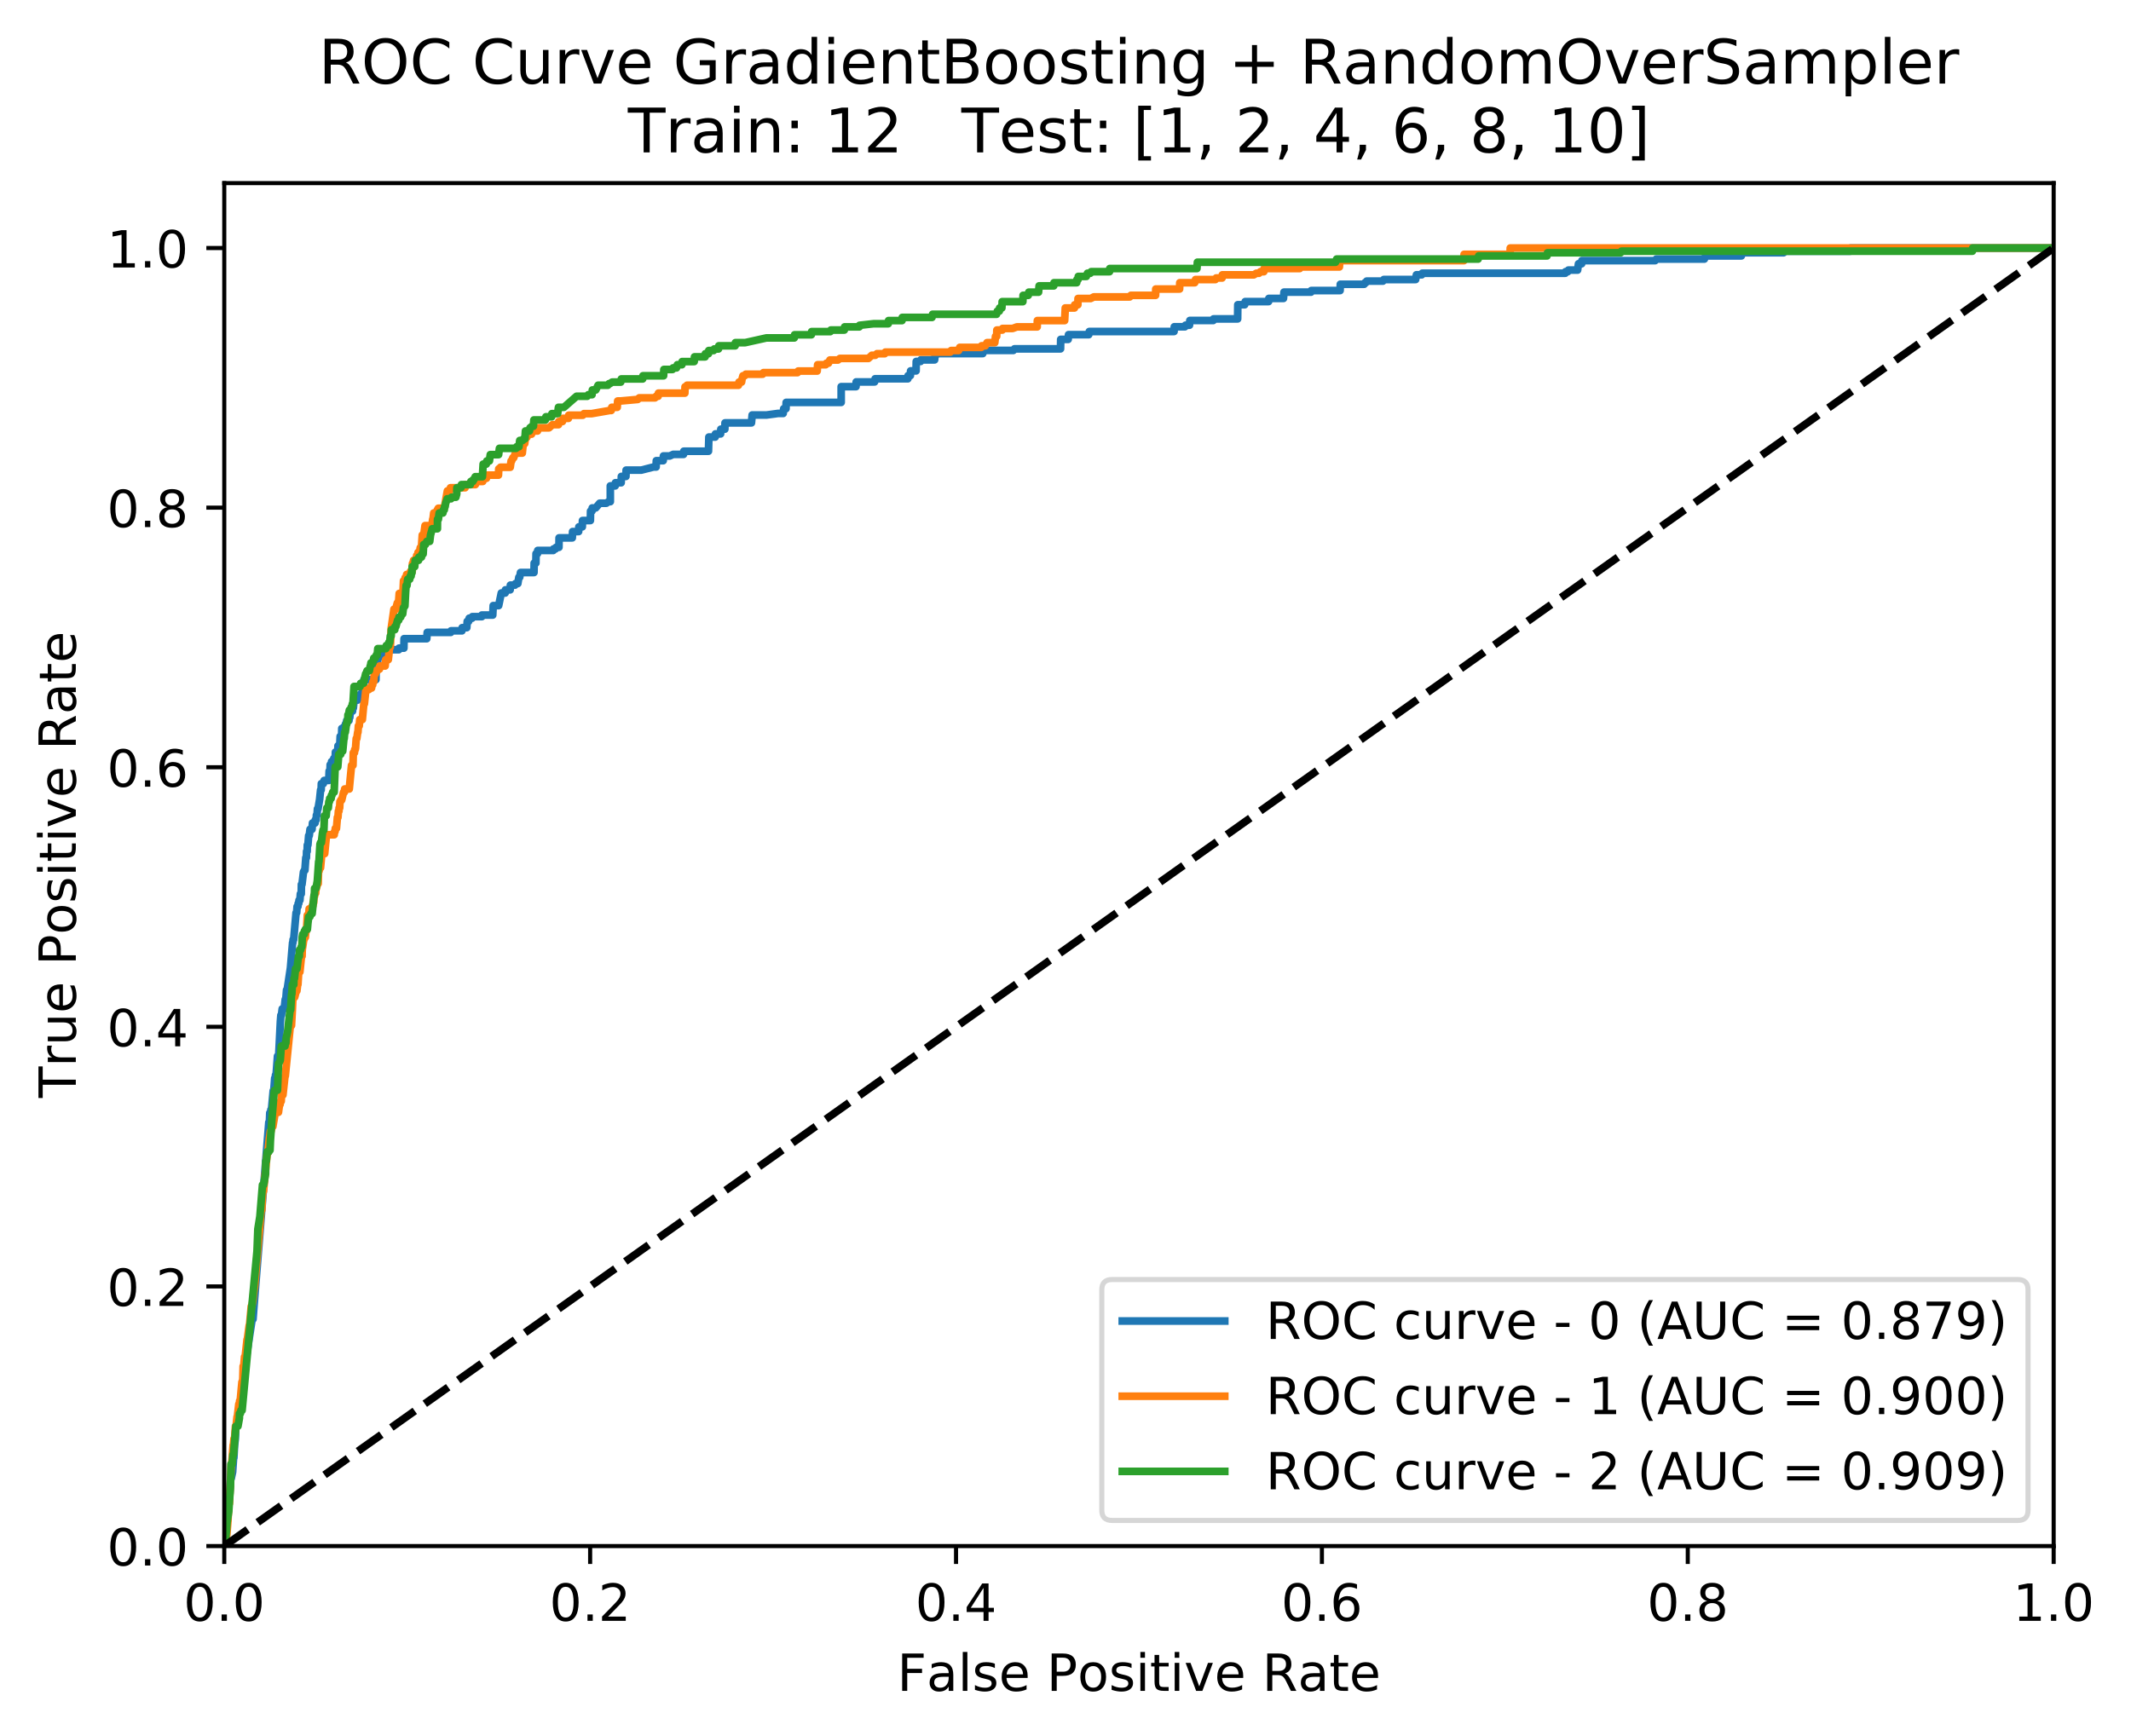 <?xml version="1.0" encoding="utf-8" standalone="no"?>
<!DOCTYPE svg PUBLIC "-//W3C//DTD SVG 1.1//EN"
  "http://www.w3.org/Graphics/SVG/1.1/DTD/svg11.dtd">
<!-- Created with matplotlib (http://matplotlib.org/) -->
<svg height="339pt" version="1.1" viewBox="0 0 416 339" width="416pt" xmlns="http://www.w3.org/2000/svg" xmlns:xlink="http://www.w3.org/1999/xlink">
 <defs>
  <style type="text/css">
*{stroke-linecap:butt;stroke-linejoin:round;}
  </style>
 </defs>
 <g id="figure_1">
  <g id="patch_1">
   <path d="M 0 339.424 
L 416.053 339.424 
L 416.053 0 
L 0 0 
z
" style="fill:#ffffff;"/>
  </g>
  <g id="axes_1">
   <g id="patch_2">
    <path d="M 43.781 301.868 
L 400.901 301.868 
L 400.901 35.755 
L 43.781 35.755 
z
" style="fill:#ffffff;"/>
   </g>
   <g id="matplotlib.axis_1">
    <g id="xtick_1">
     <g id="line2d_1">
      <defs>
       <path d="M 0 0 
L 0 3.5 
" id="mf0335021b5" style="stroke:#000000;stroke-width:0.8;"/>
      </defs>
      <g>
       <use style="stroke:#000000;stroke-width:0.8;" x="43.781" xlink:href="#mf0335021b5" y="301.868"/>
      </g>
     </g>
     <g id="text_1">
      <!-- 0.0 -->
      <defs>
       <path d="M 31.781 66.406 
Q 24.172 66.406 20.328 58.906 
Q 16.5 51.422 16.5 36.375 
Q 16.5 21.391 20.328 13.891 
Q 24.172 6.391 31.781 6.391 
Q 39.453 6.391 43.281 13.891 
Q 47.125 21.391 47.125 36.375 
Q 47.125 51.422 43.281 58.906 
Q 39.453 66.406 31.781 66.406 
M 31.781 74.219 
Q 44.047 74.219 50.516 64.516 
Q 56.984 54.828 56.984 36.375 
Q 56.984 17.969 50.516 8.266 
Q 44.047 -1.422 31.781 -1.422 
Q 19.531 -1.422 13.062 8.266 
Q 6.594 17.969 6.594 36.375 
Q 6.594 54.828 13.062 64.516 
Q 19.531 74.219 31.781 74.219 
" id="DejaVuSans-30"/>
       <path d="M 10.688 12.406 
L 21 12.406 
L 21 0 
L 10.688 0 
z
" id="DejaVuSans-2e"/>
      </defs>
      <g transform="translate(35.83 316.466)scale(0.1 -0.1)">
       <use xlink:href="#DejaVuSans-30"/>
       <use x="63.623" xlink:href="#DejaVuSans-2e"/>
       <use x="95.41" xlink:href="#DejaVuSans-30"/>
      </g>
     </g>
    </g>
    <g id="xtick_2">
     <g id="line2d_2">
      <g>
       <use style="stroke:#000000;stroke-width:0.8;" x="115.205" xlink:href="#mf0335021b5" y="301.868"/>
      </g>
     </g>
     <g id="text_2">
      <!-- 0.2 -->
      <defs>
       <path d="M 19.188 8.297 
L 53.609 8.297 
L 53.609 0 
L 7.328 0 
L 7.328 8.297 
Q 12.938 14.109 22.625 23.891 
Q 32.328 33.688 34.812 36.531 
Q 39.547 41.844 41.422 45.531 
Q 43.312 49.219 43.312 52.781 
Q 43.312 58.594 39.234 62.25 
Q 35.156 65.922 28.609 65.922 
Q 23.969 65.922 18.812 64.312 
Q 13.672 62.703 7.812 59.422 
L 7.812 69.391 
Q 13.766 71.781 18.938 73 
Q 24.125 74.219 28.422 74.219 
Q 39.75 74.219 46.484 68.547 
Q 53.219 62.891 53.219 53.422 
Q 53.219 48.922 51.531 44.891 
Q 49.859 40.875 45.406 35.406 
Q 44.188 33.984 37.641 27.219 
Q 31.109 20.453 19.188 8.297 
" id="DejaVuSans-32"/>
      </defs>
      <g transform="translate(107.254 316.466)scale(0.1 -0.1)">
       <use xlink:href="#DejaVuSans-30"/>
       <use x="63.623" xlink:href="#DejaVuSans-2e"/>
       <use x="95.41" xlink:href="#DejaVuSans-32"/>
      </g>
     </g>
    </g>
    <g id="xtick_3">
     <g id="line2d_3">
      <g>
       <use style="stroke:#000000;stroke-width:0.8;" x="186.629" xlink:href="#mf0335021b5" y="301.868"/>
      </g>
     </g>
     <g id="text_3">
      <!-- 0.4 -->
      <defs>
       <path d="M 37.797 64.312 
L 12.891 25.391 
L 37.797 25.391 
z
M 35.203 72.906 
L 47.609 72.906 
L 47.609 25.391 
L 58.016 25.391 
L 58.016 17.188 
L 47.609 17.188 
L 47.609 0 
L 37.797 0 
L 37.797 17.188 
L 4.891 17.188 
L 4.891 26.703 
z
" id="DejaVuSans-34"/>
      </defs>
      <g transform="translate(178.678 316.466)scale(0.1 -0.1)">
       <use xlink:href="#DejaVuSans-30"/>
       <use x="63.623" xlink:href="#DejaVuSans-2e"/>
       <use x="95.41" xlink:href="#DejaVuSans-34"/>
      </g>
     </g>
    </g>
    <g id="xtick_4">
     <g id="line2d_4">
      <g>
       <use style="stroke:#000000;stroke-width:0.8;" x="258.053" xlink:href="#mf0335021b5" y="301.868"/>
      </g>
     </g>
     <g id="text_4">
      <!-- 0.6 -->
      <defs>
       <path d="M 33.016 40.375 
Q 26.375 40.375 22.484 35.828 
Q 18.609 31.297 18.609 23.391 
Q 18.609 15.531 22.484 10.953 
Q 26.375 6.391 33.016 6.391 
Q 39.656 6.391 43.531 10.953 
Q 47.406 15.531 47.406 23.391 
Q 47.406 31.297 43.531 35.828 
Q 39.656 40.375 33.016 40.375 
M 52.594 71.297 
L 52.594 62.312 
Q 48.875 64.062 45.094 64.984 
Q 41.312 65.922 37.594 65.922 
Q 27.828 65.922 22.672 59.328 
Q 17.531 52.734 16.797 39.406 
Q 19.672 43.656 24.016 45.922 
Q 28.375 48.188 33.594 48.188 
Q 44.578 48.188 50.953 41.516 
Q 57.328 34.859 57.328 23.391 
Q 57.328 12.156 50.688 5.359 
Q 44.047 -1.422 33.016 -1.422 
Q 20.359 -1.422 13.672 8.266 
Q 6.984 17.969 6.984 36.375 
Q 6.984 53.656 15.188 63.938 
Q 23.391 74.219 37.203 74.219 
Q 40.922 74.219 44.703 73.484 
Q 48.484 72.75 52.594 71.297 
" id="DejaVuSans-36"/>
      </defs>
      <g transform="translate(250.102 316.466)scale(0.1 -0.1)">
       <use xlink:href="#DejaVuSans-30"/>
       <use x="63.623" xlink:href="#DejaVuSans-2e"/>
       <use x="95.41" xlink:href="#DejaVuSans-36"/>
      </g>
     </g>
    </g>
    <g id="xtick_5">
     <g id="line2d_5">
      <g>
       <use style="stroke:#000000;stroke-width:0.8;" x="329.477" xlink:href="#mf0335021b5" y="301.868"/>
      </g>
     </g>
     <g id="text_5">
      <!-- 0.8 -->
      <defs>
       <path d="M 31.781 34.625 
Q 24.75 34.625 20.719 30.859 
Q 16.703 27.094 16.703 20.516 
Q 16.703 13.922 20.719 10.156 
Q 24.75 6.391 31.781 6.391 
Q 38.812 6.391 42.859 10.172 
Q 46.922 13.969 46.922 20.516 
Q 46.922 27.094 42.891 30.859 
Q 38.875 34.625 31.781 34.625 
M 21.922 38.812 
Q 15.578 40.375 12.031 44.719 
Q 8.5 49.078 8.5 55.328 
Q 8.5 64.062 14.719 69.141 
Q 20.953 74.219 31.781 74.219 
Q 42.672 74.219 48.875 69.141 
Q 55.078 64.062 55.078 55.328 
Q 55.078 49.078 51.531 44.719 
Q 48 40.375 41.703 38.812 
Q 48.828 37.156 52.797 32.312 
Q 56.781 27.484 56.781 20.516 
Q 56.781 9.906 50.312 4.234 
Q 43.844 -1.422 31.781 -1.422 
Q 19.734 -1.422 13.25 4.234 
Q 6.781 9.906 6.781 20.516 
Q 6.781 27.484 10.781 32.312 
Q 14.797 37.156 21.922 38.812 
M 18.312 54.391 
Q 18.312 48.734 21.844 45.562 
Q 25.391 42.391 31.781 42.391 
Q 38.141 42.391 41.719 45.562 
Q 45.312 48.734 45.312 54.391 
Q 45.312 60.062 41.719 63.234 
Q 38.141 66.406 31.781 66.406 
Q 25.391 66.406 21.844 63.234 
Q 18.312 60.062 18.312 54.391 
" id="DejaVuSans-38"/>
      </defs>
      <g transform="translate(321.526 316.466)scale(0.1 -0.1)">
       <use xlink:href="#DejaVuSans-30"/>
       <use x="63.623" xlink:href="#DejaVuSans-2e"/>
       <use x="95.41" xlink:href="#DejaVuSans-38"/>
      </g>
     </g>
    </g>
    <g id="xtick_6">
     <g id="line2d_6">
      <g>
       <use style="stroke:#000000;stroke-width:0.8;" x="400.901" xlink:href="#mf0335021b5" y="301.868"/>
      </g>
     </g>
     <g id="text_6">
      <!-- 1.0 -->
      <defs>
       <path d="M 12.406 8.297 
L 28.516 8.297 
L 28.516 63.922 
L 10.984 60.406 
L 10.984 69.391 
L 28.422 72.906 
L 38.281 72.906 
L 38.281 8.297 
L 54.391 8.297 
L 54.391 0 
L 12.406 0 
z
" id="DejaVuSans-31"/>
      </defs>
      <g transform="translate(392.95 316.466)scale(0.1 -0.1)">
       <use xlink:href="#DejaVuSans-31"/>
       <use x="63.623" xlink:href="#DejaVuSans-2e"/>
       <use x="95.41" xlink:href="#DejaVuSans-30"/>
      </g>
     </g>
    </g>
    <g id="text_7">
     <!-- False Positive Rate -->
     <defs>
      <path d="M 9.812 72.906 
L 51.703 72.906 
L 51.703 64.594 
L 19.672 64.594 
L 19.672 43.109 
L 48.578 43.109 
L 48.578 34.812 
L 19.672 34.812 
L 19.672 0 
L 9.812 0 
z
" id="DejaVuSans-46"/>
      <path d="M 34.281 27.484 
Q 23.391 27.484 19.188 25 
Q 14.984 22.516 14.984 16.5 
Q 14.984 11.719 18.141 8.906 
Q 21.297 6.109 26.703 6.109 
Q 34.188 6.109 38.703 11.406 
Q 43.219 16.703 43.219 25.484 
L 43.219 27.484 
z
M 52.203 31.203 
L 52.203 0 
L 43.219 0 
L 43.219 8.297 
Q 40.141 3.328 35.547 0.953 
Q 30.953 -1.422 24.312 -1.422 
Q 15.922 -1.422 10.953 3.297 
Q 6 8.016 6 15.922 
Q 6 25.141 12.172 29.828 
Q 18.359 34.516 30.609 34.516 
L 43.219 34.516 
L 43.219 35.406 
Q 43.219 41.609 39.141 45 
Q 35.062 48.391 27.688 48.391 
Q 23 48.391 18.547 47.266 
Q 14.109 46.141 10.016 43.891 
L 10.016 52.203 
Q 14.938 54.109 19.578 55.047 
Q 24.219 56 28.609 56 
Q 40.484 56 46.344 49.844 
Q 52.203 43.703 52.203 31.203 
" id="DejaVuSans-61"/>
      <path d="M 9.422 75.984 
L 18.406 75.984 
L 18.406 0 
L 9.422 0 
z
" id="DejaVuSans-6c"/>
      <path d="M 44.281 53.078 
L 44.281 44.578 
Q 40.484 46.531 36.375 47.5 
Q 32.281 48.484 27.875 48.484 
Q 21.188 48.484 17.844 46.438 
Q 14.5 44.391 14.5 40.281 
Q 14.5 37.156 16.891 35.375 
Q 19.281 33.594 26.516 31.984 
L 29.594 31.297 
Q 39.156 29.25 43.188 25.516 
Q 47.219 21.781 47.219 15.094 
Q 47.219 7.469 41.188 3.016 
Q 35.156 -1.422 24.609 -1.422 
Q 20.219 -1.422 15.453 -0.562 
Q 10.688 0.297 5.422 2 
L 5.422 11.281 
Q 10.406 8.688 15.234 7.391 
Q 20.062 6.109 24.812 6.109 
Q 31.156 6.109 34.562 8.281 
Q 37.984 10.453 37.984 14.406 
Q 37.984 18.062 35.516 20.016 
Q 33.062 21.969 24.703 23.781 
L 21.578 24.516 
Q 13.234 26.266 9.516 29.906 
Q 5.812 33.547 5.812 39.891 
Q 5.812 47.609 11.281 51.797 
Q 16.75 56 26.812 56 
Q 31.781 56 36.172 55.266 
Q 40.578 54.547 44.281 53.078 
" id="DejaVuSans-73"/>
      <path d="M 56.203 29.594 
L 56.203 25.203 
L 14.891 25.203 
Q 15.484 15.922 20.484 11.062 
Q 25.484 6.203 34.422 6.203 
Q 39.594 6.203 44.453 7.469 
Q 49.312 8.734 54.109 11.281 
L 54.109 2.781 
Q 49.266 0.734 44.188 -0.344 
Q 39.109 -1.422 33.891 -1.422 
Q 20.797 -1.422 13.156 6.188 
Q 5.516 13.812 5.516 26.812 
Q 5.516 40.234 12.766 48.109 
Q 20.016 56 32.328 56 
Q 43.359 56 49.781 48.891 
Q 56.203 41.797 56.203 29.594 
M 47.219 32.234 
Q 47.125 39.594 43.094 43.984 
Q 39.062 48.391 32.422 48.391 
Q 24.906 48.391 20.391 44.141 
Q 15.875 39.891 15.188 32.172 
z
" id="DejaVuSans-65"/>
      <path id="DejaVuSans-20"/>
      <path d="M 19.672 64.797 
L 19.672 37.406 
L 32.078 37.406 
Q 38.969 37.406 42.719 40.969 
Q 46.484 44.531 46.484 51.125 
Q 46.484 57.672 42.719 61.234 
Q 38.969 64.797 32.078 64.797 
z
M 9.812 72.906 
L 32.078 72.906 
Q 44.344 72.906 50.609 67.359 
Q 56.891 61.812 56.891 51.125 
Q 56.891 40.328 50.609 34.812 
Q 44.344 29.297 32.078 29.297 
L 19.672 29.297 
L 19.672 0 
L 9.812 0 
z
" id="DejaVuSans-50"/>
      <path d="M 30.609 48.391 
Q 23.391 48.391 19.188 42.75 
Q 14.984 37.109 14.984 27.297 
Q 14.984 17.484 19.156 11.844 
Q 23.344 6.203 30.609 6.203 
Q 37.797 6.203 41.984 11.859 
Q 46.188 17.531 46.188 27.297 
Q 46.188 37.016 41.984 42.703 
Q 37.797 48.391 30.609 48.391 
M 30.609 56 
Q 42.328 56 49.016 48.375 
Q 55.719 40.766 55.719 27.297 
Q 55.719 13.875 49.016 6.219 
Q 42.328 -1.422 30.609 -1.422 
Q 18.844 -1.422 12.172 6.219 
Q 5.516 13.875 5.516 27.297 
Q 5.516 40.766 12.172 48.375 
Q 18.844 56 30.609 56 
" id="DejaVuSans-6f"/>
      <path d="M 9.422 54.688 
L 18.406 54.688 
L 18.406 0 
L 9.422 0 
z
M 9.422 75.984 
L 18.406 75.984 
L 18.406 64.594 
L 9.422 64.594 
z
" id="DejaVuSans-69"/>
      <path d="M 18.312 70.219 
L 18.312 54.688 
L 36.812 54.688 
L 36.812 47.703 
L 18.312 47.703 
L 18.312 18.016 
Q 18.312 11.328 20.141 9.422 
Q 21.969 7.516 27.594 7.516 
L 36.812 7.516 
L 36.812 0 
L 27.594 0 
Q 17.188 0 13.234 3.875 
Q 9.281 7.766 9.281 18.016 
L 9.281 47.703 
L 2.688 47.703 
L 2.688 54.688 
L 9.281 54.688 
L 9.281 70.219 
z
" id="DejaVuSans-74"/>
      <path d="M 2.984 54.688 
L 12.5 54.688 
L 29.594 8.797 
L 46.688 54.688 
L 56.203 54.688 
L 35.688 0 
L 23.484 0 
z
" id="DejaVuSans-76"/>
      <path d="M 44.391 34.188 
Q 47.562 33.109 50.562 29.594 
Q 53.562 26.078 56.594 19.922 
L 66.609 0 
L 56 0 
L 46.688 18.703 
Q 43.062 26.031 39.672 28.422 
Q 36.281 30.812 30.422 30.812 
L 19.672 30.812 
L 19.672 0 
L 9.812 0 
L 9.812 72.906 
L 32.078 72.906 
Q 44.578 72.906 50.734 67.672 
Q 56.891 62.453 56.891 51.906 
Q 56.891 45.016 53.688 40.469 
Q 50.484 35.938 44.391 34.188 
M 19.672 64.797 
L 19.672 38.922 
L 32.078 38.922 
Q 39.203 38.922 42.844 42.219 
Q 46.484 45.516 46.484 51.906 
Q 46.484 58.297 42.844 61.547 
Q 39.203 64.797 32.078 64.797 
z
" id="DejaVuSans-52"/>
     </defs>
     <g transform="translate(175.136 330.144)scale(0.1 -0.1)">
      <use xlink:href="#DejaVuSans-46"/>
      <use x="57.379" xlink:href="#DejaVuSans-61"/>
      <use x="118.658" xlink:href="#DejaVuSans-6c"/>
      <use x="146.441" xlink:href="#DejaVuSans-73"/>
      <use x="198.541" xlink:href="#DejaVuSans-65"/>
      <use x="260.064" xlink:href="#DejaVuSans-20"/>
      <use x="291.852" xlink:href="#DejaVuSans-50"/>
      <use x="352.107" xlink:href="#DejaVuSans-6f"/>
      <use x="413.289" xlink:href="#DejaVuSans-73"/>
      <use x="465.389" xlink:href="#DejaVuSans-69"/>
      <use x="493.172" xlink:href="#DejaVuSans-74"/>
      <use x="532.381" xlink:href="#DejaVuSans-69"/>
      <use x="560.164" xlink:href="#DejaVuSans-76"/>
      <use x="619.344" xlink:href="#DejaVuSans-65"/>
      <use x="680.867" xlink:href="#DejaVuSans-20"/>
      <use x="712.654" xlink:href="#DejaVuSans-52"/>
      <use x="782.105" xlink:href="#DejaVuSans-61"/>
      <use x="843.385" xlink:href="#DejaVuSans-74"/>
      <use x="882.594" xlink:href="#DejaVuSans-65"/>
     </g>
    </g>
   </g>
   <g id="matplotlib.axis_2">
    <g id="ytick_1">
     <g id="line2d_7">
      <defs>
       <path d="M 0 0 
L -3.5 0 
" id="meae9b3d68a" style="stroke:#000000;stroke-width:0.8;"/>
      </defs>
      <g>
       <use style="stroke:#000000;stroke-width:0.8;" x="43.781" xlink:href="#meae9b3d68a" y="301.868"/>
      </g>
     </g>
     <g id="text_8">
      <!-- 0.0 -->
      <g transform="translate(20.878 305.667)scale(0.1 -0.1)">
       <use xlink:href="#DejaVuSans-30"/>
       <use x="63.623" xlink:href="#DejaVuSans-2e"/>
       <use x="95.41" xlink:href="#DejaVuSans-30"/>
      </g>
     </g>
    </g>
    <g id="ytick_2">
     <g id="line2d_8">
      <g>
       <use style="stroke:#000000;stroke-width:0.8;" x="43.781" xlink:href="#meae9b3d68a" y="251.179"/>
      </g>
     </g>
     <g id="text_9">
      <!-- 0.2 -->
      <g transform="translate(20.878 254.979)scale(0.1 -0.1)">
       <use xlink:href="#DejaVuSans-30"/>
       <use x="63.623" xlink:href="#DejaVuSans-2e"/>
       <use x="95.41" xlink:href="#DejaVuSans-32"/>
      </g>
     </g>
    </g>
    <g id="ytick_3">
     <g id="line2d_9">
      <g>
       <use style="stroke:#000000;stroke-width:0.8;" x="43.781" xlink:href="#meae9b3d68a" y="200.492"/>
      </g>
     </g>
     <g id="text_10">
      <!-- 0.4 -->
      <g transform="translate(20.878 204.291)scale(0.1 -0.1)">
       <use xlink:href="#DejaVuSans-30"/>
       <use x="63.623" xlink:href="#DejaVuSans-2e"/>
       <use x="95.41" xlink:href="#DejaVuSans-34"/>
      </g>
     </g>
    </g>
    <g id="ytick_4">
     <g id="line2d_10">
      <g>
       <use style="stroke:#000000;stroke-width:0.8;" x="43.781" xlink:href="#meae9b3d68a" y="149.804"/>
      </g>
     </g>
     <g id="text_11">
      <!-- 0.6 -->
      <g transform="translate(20.878 153.603)scale(0.1 -0.1)">
       <use xlink:href="#DejaVuSans-30"/>
       <use x="63.623" xlink:href="#DejaVuSans-2e"/>
       <use x="95.41" xlink:href="#DejaVuSans-36"/>
      </g>
     </g>
    </g>
    <g id="ytick_5">
     <g id="line2d_11">
      <g>
       <use style="stroke:#000000;stroke-width:0.8;" x="43.781" xlink:href="#meae9b3d68a" y="99.115"/>
      </g>
     </g>
     <g id="text_12">
      <!-- 0.8 -->
      <g transform="translate(20.878 102.915)scale(0.1 -0.1)">
       <use xlink:href="#DejaVuSans-30"/>
       <use x="63.623" xlink:href="#DejaVuSans-2e"/>
       <use x="95.41" xlink:href="#DejaVuSans-38"/>
      </g>
     </g>
    </g>
    <g id="ytick_6">
     <g id="line2d_12">
      <g>
       <use style="stroke:#000000;stroke-width:0.8;" x="43.781" xlink:href="#meae9b3d68a" y="48.428"/>
      </g>
     </g>
     <g id="text_13">
      <!-- 1.0 -->
      <g transform="translate(20.878 52.227)scale(0.1 -0.1)">
       <use xlink:href="#DejaVuSans-31"/>
       <use x="63.623" xlink:href="#DejaVuSans-2e"/>
       <use x="95.41" xlink:href="#DejaVuSans-30"/>
      </g>
     </g>
    </g>
    <g id="text_14">
     <!-- True Positive Rate -->
     <defs>
      <path d="M -0.297 72.906 
L 61.375 72.906 
L 61.375 64.594 
L 35.5 64.594 
L 35.5 0 
L 25.594 0 
L 25.594 64.594 
L -0.297 64.594 
z
" id="DejaVuSans-54"/>
      <path d="M 41.109 46.297 
Q 39.594 47.172 37.812 47.578 
Q 36.031 48 33.891 48 
Q 26.266 48 22.188 43.047 
Q 18.109 38.094 18.109 28.812 
L 18.109 0 
L 9.078 0 
L 9.078 54.688 
L 18.109 54.688 
L 18.109 46.188 
Q 20.953 51.172 25.484 53.578 
Q 30.031 56 36.531 56 
Q 37.453 56 38.578 55.875 
Q 39.703 55.766 41.062 55.516 
z
" id="DejaVuSans-72"/>
      <path d="M 8.5 21.578 
L 8.5 54.688 
L 17.484 54.688 
L 17.484 21.922 
Q 17.484 14.156 20.5 10.266 
Q 23.531 6.391 29.594 6.391 
Q 36.859 6.391 41.078 11.031 
Q 45.312 15.672 45.312 23.688 
L 45.312 54.688 
L 54.297 54.688 
L 54.297 0 
L 45.312 0 
L 45.312 8.406 
Q 42.047 3.422 37.719 1 
Q 33.406 -1.422 27.688 -1.422 
Q 18.266 -1.422 13.375 4.438 
Q 8.5 10.297 8.5 21.578 
M 31.109 56 
z
" id="DejaVuSans-75"/>
     </defs>
     <g transform="translate(14.798 214.358)rotate(-90)scale(0.1 -0.1)">
      <use xlink:href="#DejaVuSans-54"/>
      <use x="60.865" xlink:href="#DejaVuSans-72"/>
      <use x="101.979" xlink:href="#DejaVuSans-75"/>
      <use x="165.357" xlink:href="#DejaVuSans-65"/>
      <use x="226.881" xlink:href="#DejaVuSans-20"/>
      <use x="258.668" xlink:href="#DejaVuSans-50"/>
      <use x="318.924" xlink:href="#DejaVuSans-6f"/>
      <use x="380.105" xlink:href="#DejaVuSans-73"/>
      <use x="432.205" xlink:href="#DejaVuSans-69"/>
      <use x="459.988" xlink:href="#DejaVuSans-74"/>
      <use x="499.197" xlink:href="#DejaVuSans-69"/>
      <use x="526.98" xlink:href="#DejaVuSans-76"/>
      <use x="586.16" xlink:href="#DejaVuSans-65"/>
      <use x="647.684" xlink:href="#DejaVuSans-20"/>
      <use x="679.471" xlink:href="#DejaVuSans-52"/>
      <use x="748.922" xlink:href="#DejaVuSans-61"/>
      <use x="810.201" xlink:href="#DejaVuSans-74"/>
      <use x="849.41" xlink:href="#DejaVuSans-65"/>
     </g>
    </g>
   </g>
   <g id="line2d_13">
    <path clip-path="url(#pd04232c56d)" d="M 43.781 301.868 
L 43.893 301.868 
L 44.465 295.101 
L 44.488 293.255 
L 44.656 293.255 
L 44.802 291.718 
L 44.858 291.718 
L 45.026 288.642 
L 45.138 288.642 
L 45.407 287.412 
L 45.598 284.643 
L 45.654 284.643 
L 45.783 282.183 
L 45.935 280.953 
L 46.024 278.492 
L 46.249 278.492 
L 46.518 276.647 
L 46.664 275.416 
L 46.776 275.416 
L 46.91 273.571 
L 46.966 273.571 
L 47.011 272.956 
L 47.179 272.956 
L 47.578 268.342 
L 49.221 257.577 
L 49.389 257.577 
L 49.624 254.501 
L 52.479 219.13 
L 52.591 219.13 
L 52.669 217.285 
L 52.838 217.285 
L 52.882 216.67 
L 52.995 216.67 
L 53.331 212.979 
L 53.443 212.979 
L 53.628 210.518 
L 53.74 210.518 
L 53.785 209.903 
L 53.897 209.903 
L 54.172 206.212 
L 54.396 206.212 
L 54.52 203.752 
L 54.733 199.446 
L 54.834 198.215 
L 54.946 198.215 
L 55.092 196.985 
L 55.484 196.985 
L 55.681 195.14 
L 55.793 195.14 
L 55.939 193.294 
L 56.051 193.294 
L 56.701 188.988 
L 57.116 184.067 
L 57.172 184.067 
L 57.217 183.452 
L 57.329 183.452 
L 57.795 178.223 
L 57.907 178.223 
L 57.997 176.993 
L 58.165 176.993 
L 58.215 176.378 
L 58.327 176.378 
L 58.378 175.763 
L 58.546 175.763 
L 58.636 174.532 
L 58.804 174.532 
L 58.838 172.687 
L 58.95 172.687 
L 59.247 170.226 
L 59.303 170.226 
L 59.41 169.919 
L 59.522 169.919 
L 59.701 167.458 
L 59.813 167.458 
L 59.847 166.228 
L 59.959 166.228 
L 59.993 164.998 
L 60.105 164.998 
L 60.256 163.152 
L 60.369 163.152 
L 60.52 161.922 
L 60.912 161.922 
L 61.002 160.692 
L 61.507 160.692 
L 61.552 160.076 
L 61.72 160.076 
L 61.77 159.154 
L 61.883 159.154 
L 61.972 157.923 
L 62.084 157.923 
L 62.393 156.078 
L 62.584 154.233 
L 62.696 154.233 
L 62.729 153.002 
L 63.122 153.002 
L 63.279 152.387 
L 64.176 152.387 
L 64.255 150.542 
L 64.423 150.542 
L 64.456 149.311 
L 64.681 149.311 
L 64.726 148.696 
L 65.118 148.696 
L 65.163 148.081 
L 65.443 148.081 
L 65.477 146.851 
L 65.926 146.851 
L 65.982 145.621 
L 66.318 145.621 
L 66.408 143.775 
L 66.632 143.775 
L 66.688 143.468 
L 66.722 142.237 
L 67.114 142.237 
L 67.137 141.93 
L 67.361 141.93 
L 67.462 141.314 
L 67.63 141.314 
L 67.675 140.699 
L 68.124 140.699 
L 68.169 140.084 
L 68.281 140.084 
L 68.371 138.854 
L 68.819 138.854 
L 68.864 138.239 
L 68.976 138.239 
L 69.128 136.701 
L 69.801 136.701 
L 69.901 136.086 
L 70.35 136.086 
L 70.395 135.471 
L 70.844 135.471 
L 70.877 134.24 
L 70.989 134.24 
L 71.034 132.702 
L 73.389 132.702 
L 73.423 130.857 
L 73.535 130.857 
L 73.569 129.012 
L 73.737 129.012 
L 73.816 128.089 
L 74.713 128.089 
L 74.87 127.474 
L 75.599 127.474 
L 75.655 126.859 
L 77.842 126.859 
L 77.892 126.551 
L 78.846 126.551 
L 78.879 124.706 
L 83.309 124.706 
L 83.399 123.475 
L 87.997 123.475 
L 88.048 123.168 
L 90.179 123.168 
L 90.223 122.553 
L 91.121 122.553 
L 91.21 121.322 
L 91.491 121.322 
L 91.597 120.707 
L 92.158 120.707 
L 92.208 120.4 
L 94.059 120.4 
L 94.059 120.092 
L 96.19 120.092 
L 96.28 118.247 
L 97.345 118.247 
L 97.861 115.786 
L 98.618 115.786 
L 98.663 115.171 
L 99.588 115.171 
L 99.633 114.248 
L 100.53 114.248 
L 100.637 113.941 
L 101.085 113.941 
L 101.186 113.325 
L 101.287 112.71 
L 101.455 112.71 
L 101.607 111.787 
L 104.242 111.787 
L 104.276 109.942 
L 104.612 109.942 
L 104.646 108.097 
L 104.927 108.097 
L 104.971 107.481 
L 107.999 107.481 
L 108.056 107.174 
L 108.448 107.174 
L 108.555 106.866 
L 109.115 106.866 
L 109.138 105.021 
L 111.717 105.021 
L 111.779 103.791 
L 112.957 103.791 
L 113.001 102.868 
L 113.674 102.868 
L 113.708 101.638 
L 115.25 101.638 
L 115.284 99.792 
L 115.564 99.792 
L 115.609 99.177 
L 116.282 99.177 
L 117.067 98.254 
L 118.357 98.254 
L 118.805 97.947 
L 119.142 97.947 
L 119.142 94.871 
L 120.095 94.871 
L 120.14 94.256 
L 121.261 94.256 
L 121.295 93.026 
L 122.192 93.026 
L 122.226 91.795 
L 125.17 91.795 
L 127.581 91.18 
L 128.086 91.18 
L 128.12 89.95 
L 129.465 89.95 
L 129.51 89.027 
L 130.744 89.027 
L 131.417 88.72 
L 133.436 88.72 
L 133.48 88.104 
L 138.303 88.104 
L 138.381 85.336 
L 139.615 85.336 
L 139.66 84.721 
L 140.669 84.721 
L 140.714 83.798 
L 141.499 83.798 
L 141.533 82.568 
L 146.692 82.568 
L 146.832 81.03 
L 149.636 81.03 
L 151.879 80.723 
L 152.888 80.723 
L 152.989 79.8 
L 153.438 79.8 
L 153.472 78.57 
L 164.21 78.57 
L 164.21 75.494 
L 167.098 75.494 
L 167.143 74.571 
L 170.732 74.571 
L 170.833 73.956 
L 177.225 73.956 
L 177.27 73.341 
L 177.719 73.341 
L 177.764 72.418 
L 178.829 72.418 
L 178.863 70.573 
L 179.704 70.573 
L 179.754 70.265 
L 182.446 70.265 
L 182.547 69.342 
L 182.715 69.342 
L 182.934 69.035 
L 191.85 69.035 
L 191.895 68.42 
L 197.811 68.42 
L 198.03 68.112 
L 207.03 68.112 
L 207.063 66.267 
L 208.521 66.267 
L 208.589 65.344 
L 212.542 65.344 
L 212.643 64.729 
L 229.191 64.729 
L 229.236 63.806 
L 231.311 63.806 
L 231.417 63.499 
L 232.202 63.499 
L 232.27 62.576 
L 236.84 62.576 
L 236.89 62.268 
L 241.601 62.268 
L 241.634 59.5 
L 242.98 59.5 
L 243.081 58.885 
L 247.646 58.885 
L 247.69 58.27 
L 250.55 58.27 
L 250.651 57.04 
L 255.922 57.04 
L 255.973 56.732 
L 261.603 56.732 
L 261.648 55.502 
L 266.302 55.502 
L 266.465 55.194 
L 266.633 55.194 
L 266.795 54.887 
L 269.964 54.887 
L 270.126 54.579 
L 276.351 54.579 
L 276.502 53.656 
L 277.54 53.656 
L 277.646 53.349 
L 305.566 53.349 
L 305.617 53.041 
L 306.066 53.041 
L 306.172 52.734 
L 307.966 52.734 
L 308.14 51.503 
L 308.757 51.503 
L 308.802 50.888 
L 323.107 50.888 
L 323.326 50.581 
L 332.718 50.581 
L 332.932 49.965 
L 339.941 49.965 
L 340.048 49.35 
L 348.179 49.35 
L 348.285 49.043 
L 361.211 49.043 
L 361.256 48.428 
L 400.901 48.428 
L 400.901 48.428 
" style="fill:none;stroke:#1f77b4;stroke-linecap:square;stroke-width:1.5;"/>
   </g>
   <g id="line2d_14">
    <path clip-path="url(#pd04232c56d)" d="M 43.781 301.868 
L 44.163 300.02 
L 44.275 299.712 
L 44.499 296.94 
L 44.667 293.553 
L 44.779 293.553 
L 45.144 285.854 
L 45.2 285.854 
L 45.256 285.546 
L 45.514 282.159 
L 45.57 282.159 
L 45.677 280.927 
L 45.789 280.927 
L 45.968 278.464 
L 46.08 278.464 
L 46.282 276.616 
L 46.338 276.616 
L 46.619 274.152 
L 46.731 274.152 
L 46.776 273.536 
L 46.888 273.536 
L 47.23 269.841 
L 47.342 269.841 
L 47.398 269.225 
L 47.465 266.762 
L 47.578 266.762 
L 47.746 264.914 
L 47.858 264.914 
L 48.228 261.527 
L 48.284 261.527 
L 48.486 259.987 
L 48.654 258.755 
L 48.71 258.755 
L 48.991 255.676 
L 49.047 255.06 
L 49.159 255.06 
L 49.383 253.828 
L 49.495 252.596 
L 49.72 251.056 
L 50.993 236.275 
L 51.105 236.275 
L 51.194 234.427 
L 51.329 232.58 
L 51.441 232.58 
L 52.165 225.189 
L 52.277 225.189 
L 52.602 222.109 
L 52.63 222.109 
L 52.787 220.878 
L 52.899 220.878 
L 53.101 219.954 
L 53.269 219.954 
L 53.74 217.182 
L 54.357 217.182 
L 54.57 215.642 
L 54.682 215.642 
L 54.727 215.027 
L 54.896 215.027 
L 54.952 213.795 
L 55.232 213.795 
L 55.636 210.099 
L 55.692 210.099 
L 56.679 200.245 
L 56.903 200.245 
L 57.071 197.166 
L 57.183 194.702 
L 57.52 194.702 
L 57.845 193.47 
L 57.957 193.47 
L 58.103 192.239 
L 58.159 192.239 
L 58.316 189.775 
L 58.54 189.775 
L 58.854 186.695 
L 58.967 186.695 
L 59 185.464 
L 59.281 183.616 
L 59.55 183 
L 59.606 183 
L 59.718 181.768 
L 59.83 181.768 
L 59.998 178.689 
L 60.279 178.689 
L 60.352 177.457 
L 60.912 177.457 
L 60.969 176.841 
L 61.081 176.841 
L 61.126 176.225 
L 61.238 176.225 
L 61.294 174.994 
L 61.406 174.994 
L 61.451 174.378 
L 61.619 174.378 
L 61.664 173.762 
L 62 172.53 
L 62.112 172.53 
L 62.18 170.066 
L 62.292 170.066 
L 62.348 169.45 
L 62.572 169.45 
L 62.819 166.679 
L 63.38 166.679 
L 63.683 163.6 
L 63.84 162.984 
L 65.242 162.984 
L 65.298 162.368 
L 65.41 162.368 
L 65.455 161.752 
L 65.679 161.752 
L 65.814 160.212 
L 65.858 159.596 
L 65.971 159.596 
L 66.06 158.364 
L 66.172 158.364 
L 66.195 157.749 
L 66.307 157.749 
L 66.363 156.517 
L 66.475 156.517 
L 66.531 156.209 
L 66.7 156.209 
L 67.07 154.669 
L 67.238 154.669 
L 67.283 154.053 
L 68.18 154.053 
L 68.623 149.434 
L 68.903 149.434 
L 68.971 146.97 
L 69.195 146.97 
L 69.24 146.354 
L 69.352 146.354 
L 69.408 146.047 
L 69.543 144.199 
L 69.655 144.199 
L 69.823 142.967 
L 69.879 142.967 
L 69.958 141.735 
L 70.126 141.735 
L 70.227 140.504 
L 70.731 140.504 
L 71.023 137.424 
L 71.135 137.424 
L 71.427 134.653 
L 71.987 134.653 
L 72.032 134.345 
L 72.537 134.345 
L 72.582 133.729 
L 72.75 133.729 
L 72.795 133.113 
L 72.963 133.113 
L 73.064 131.573 
L 73.288 131.573 
L 73.345 130.957 
L 73.681 130.957 
L 73.849 130.649 
L 74.074 130.649 
L 74.118 130.033 
L 75.184 130.033 
L 75.296 128.802 
L 75.801 128.802 
L 75.935 127.57 
L 76.025 126.338 
L 76.193 126.338 
L 76.373 122.643 
L 76.905 118.947 
L 77.354 118.947 
L 77.399 118.331 
L 77.567 117.715 
L 77.735 117.715 
L 77.842 117.1 
L 77.932 115.868 
L 78.661 115.868 
L 78.773 113.404 
L 78.997 113.404 
L 79.098 112.788 
L 79.322 112.788 
L 79.378 112.172 
L 80.079 112.172 
L 80.135 111.557 
L 80.472 111.557 
L 80.517 110.017 
L 80.629 110.017 
L 80.73 109.401 
L 81.01 109.401 
L 81.178 109.093 
L 81.29 109.093 
L 81.335 108.477 
L 81.56 108.477 
L 81.605 107.861 
L 81.885 107.861 
L 82.042 106.937 
L 82.266 106.937 
L 82.434 104.474 
L 82.715 104.474 
L 82.973 102.626 
L 84.319 102.626 
L 84.464 101.394 
L 84.52 101.394 
L 84.666 100.163 
L 85.003 100.163 
L 85.221 99.855 
L 85.558 99.239 
L 86.735 99.239 
L 86.836 98.623 
L 87.33 95.851 
L 87.778 95.851 
L 87.935 95.235 
L 90.79 95.235 
L 90.835 94.619 
L 92.797 94.619 
L 92.842 94.004 
L 94.244 94.004 
L 94.289 93.388 
L 94.962 93.388 
L 95.063 92.772 
L 97.306 92.772 
L 97.362 91.54 
L 97.53 91.54 
L 97.698 91.232 
L 99.605 91.232 
L 99.773 90 
L 99.885 90 
L 100.11 89.384 
L 100.278 89.384 
L 100.614 88.461 
L 101.96 88.461 
L 102.151 86.613 
L 102.431 86.613 
L 102.588 85.381 
L 102.869 85.381 
L 103.093 84.765 
L 103.766 84.765 
L 103.811 84.149 
L 104.932 84.149 
L 105.1 83.533 
L 107.175 83.533 
L 107.848 82.918 
L 109.026 82.918 
L 109.071 82.302 
L 109.8 82.302 
L 109.9 81.686 
L 110.966 81.686 
L 111.022 81.07 
L 113.77 81.07 
L 113.994 80.762 
L 115.508 80.762 
L 119.041 80.146 
L 119.321 80.146 
L 119.422 79.53 
L 120.488 79.53 
L 120.577 78.298 
L 121.082 78.298 
L 124.503 77.99 
L 124.783 77.682 
L 127.867 77.682 
L 128.086 77.374 
L 128.478 77.374 
L 128.535 76.759 
L 133.694 76.759 
L 133.727 75.527 
L 133.951 75.527 
L 134.12 75.219 
L 144.157 75.219 
L 144.258 74.603 
L 144.763 74.603 
L 144.864 73.987 
L 145.032 73.371 
L 145.369 73.371 
L 145.593 73.063 
L 148.873 73.063 
L 149.036 72.755 
L 155.681 72.755 
L 155.821 72.447 
L 159.522 72.447 
L 159.612 71.216 
L 161.182 71.216 
L 161.345 70.908 
L 161.737 70.908 
L 162.006 70.292 
L 163.576 70.292 
L 163.969 69.984 
L 169.52 69.984 
L 170.193 69.368 
L 170.866 69.368 
L 171.203 69.06 
L 172.717 69.06 
L 172.829 68.752 
L 185.502 68.752 
L 185.67 68.444 
L 187.128 68.444 
L 187.353 67.828 
L 191.558 67.828 
L 191.614 67.52 
L 192.343 67.52 
L 192.68 66.904 
L 194.194 66.904 
L 194.34 65.673 
L 194.564 65.673 
L 194.598 64.441 
L 195.663 64.441 
L 195.714 64.133 
L 197.676 64.133 
L 198.517 63.825 
L 202.471 63.825 
L 202.504 62.593 
L 207.832 62.593 
L 207.955 60.129 
L 209.749 60.129 
L 209.794 59.514 
L 210.411 59.514 
L 210.445 58.282 
L 212.912 58.282 
L 213.529 57.974 
L 220.538 57.974 
L 220.763 57.666 
L 225.585 57.666 
L 225.619 56.434 
L 230.273 56.434 
L 230.307 55.202 
L 233.223 55.202 
L 233.38 54.586 
L 237.249 54.586 
L 237.417 54.278 
L 238.572 54.278 
L 238.617 53.663 
L 244.758 53.663 
L 245.262 53.355 
L 245.767 53.355 
L 246.047 53.047 
L 246.72 53.047 
L 246.765 52.431 
L 253.719 52.431 
L 253.775 52.123 
L 261.463 52.123 
L 261.552 50.891 
L 285.777 50.891 
L 285.811 49.659 
L 294.783 49.659 
L 294.817 48.428 
L 400.901 48.428 
L 400.901 48.428 
" style="fill:none;stroke:#ff7f0e;stroke-linecap:square;stroke-width:1.5;"/>
   </g>
   <g id="line2d_15">
    <path clip-path="url(#pd04232c56d)" d="M 43.781 301.868 
L 43.949 301.868 
L 44.331 297.248 
L 44.656 295.093 
L 44.993 290.166 
L 45.093 285.854 
L 45.318 285.854 
L 45.475 284.007 
L 45.587 284.007 
L 46.058 278.464 
L 46.451 278.464 
L 46.731 276.924 
L 46.753 276 
L 46.922 276 
L 47.034 275.384 
L 47.258 275.384 
L 50.174 244.281 
L 50.342 239.97 
L 50.735 237.507 
L 51.239 231.348 
L 51.464 231.348 
L 51.845 229.192 
L 51.879 226.729 
L 51.991 226.729 
L 52.159 224.881 
L 52.496 224.881 
L 52.54 224.573 
L 52.709 224.573 
L 52.787 222.725 
L 53.09 218.414 
L 53.494 213.487 
L 53.606 212.871 
L 54.167 212.871 
L 54.374 207.636 
L 54.43 207.636 
L 54.711 207.02 
L 54.913 204.248 
L 55.642 204.248 
L 55.698 203.633 
L 55.81 203.633 
L 55.86 202.709 
L 56.141 201.477 
L 56.623 197.166 
L 56.735 197.166 
L 56.914 194.086 
L 56.971 194.086 
L 57.071 192.239 
L 57.352 192.239 
L 57.386 191.007 
L 57.498 191.007 
L 57.688 189.159 
L 57.969 189.159 
L 58.114 187.927 
L 58.272 186.695 
L 58.44 186.695 
L 58.473 185.464 
L 58.698 185.464 
L 58.81 184.848 
L 58.922 184.848 
L 59.001 183 
L 59.113 182.384 
L 59.393 182.384 
L 59.438 181.768 
L 59.55 181.768 
L 59.606 181.46 
L 59.999 181.46 
L 60.111 180.229 
L 60.268 178.997 
L 60.492 178.997 
L 60.705 178.381 
L 60.93 178.381 
L 61.322 174.686 
L 61.378 174.686 
L 61.412 173.454 
L 61.692 173.454 
L 61.905 172.222 
L 61.95 171.914 
L 62.208 168.219 
L 62.264 168.219 
L 62.466 164.831 
L 62.567 164.523 
L 62.735 164.523 
L 62.948 162.676 
L 63.06 162.06 
L 63.229 162.06 
L 63.335 159.288 
L 63.672 159.288 
L 63.806 157.749 
L 64.087 157.749 
L 64.199 156.517 
L 64.311 156.517 
L 64.356 155.901 
L 64.636 155.901 
L 64.692 155.285 
L 64.804 155.285 
L 64.95 154.669 
L 65.231 154.669 
L 65.433 149.742 
L 65.937 149.742 
L 66.083 147.894 
L 66.128 147.278 
L 66.52 147.278 
L 66.565 146.662 
L 66.902 146.662 
L 67.137 144.199 
L 67.193 144.199 
L 67.294 142.967 
L 67.406 142.967 
L 67.62 141.427 
L 67.676 141.427 
L 67.777 140.811 
L 67.889 140.811 
L 67.922 139.58 
L 68.034 139.58 
L 68.192 138.656 
L 68.416 138.656 
L 68.573 138.04 
L 68.741 138.04 
L 68.786 137.424 
L 68.898 137.424 
L 69.111 134.037 
L 70.289 134.037 
L 70.401 133.421 
L 70.962 133.421 
L 71.377 131.573 
L 71.433 131.573 
L 71.657 130.957 
L 72.106 130.957 
L 72.268 130.033 
L 72.324 130.033 
L 72.414 129.417 
L 72.807 129.417 
L 72.964 128.494 
L 73.244 128.494 
L 73.468 127.878 
L 73.637 127.878 
L 73.749 126.646 
L 75.319 126.646 
L 75.42 126.03 
L 75.868 126.03 
L 75.913 125.414 
L 76.082 125.414 
L 76.194 124.182 
L 76.362 124.182 
L 76.396 122.951 
L 77.068 122.951 
L 77.113 122.335 
L 77.282 122.335 
L 77.618 121.103 
L 77.842 121.103 
L 77.887 120.487 
L 78.224 120.487 
L 78.437 119.871 
L 78.605 119.871 
L 78.762 118.639 
L 78.818 118.639 
L 79.042 118.331 
L 79.188 115.56 
L 79.278 114.328 
L 79.446 114.328 
L 79.592 113.096 
L 79.984 113.096 
L 80.085 112.48 
L 80.254 112.48 
L 80.31 111.864 
L 80.422 111.864 
L 80.456 110.633 
L 80.96 110.633 
L 81.05 109.401 
L 81.723 109.401 
L 81.768 108.785 
L 82.272 108.785 
L 82.373 108.169 
L 82.598 108.169 
L 82.71 106.321 
L 83.046 106.321 
L 83.327 105.706 
L 83.887 105.706 
L 84.039 104.474 
L 84.375 103.242 
L 85.385 103.242 
L 85.407 101.394 
L 85.575 101.394 
L 85.732 100.163 
L 86.461 100.163 
L 86.562 99.547 
L 86.731 99.547 
L 86.775 98.931 
L 86.888 98.931 
L 86.988 98.315 
L 87.308 97.391 
L 88.037 97.391 
L 88.149 97.083 
L 88.99 97.083 
L 89.159 96.467 
L 89.192 95.235 
L 89.977 95.235 
L 90.078 94.619 
L 91.817 94.619 
L 91.918 94.004 
L 92.31 94.004 
L 92.333 93.696 
L 92.501 93.696 
L 92.77 93.08 
L 94.172 93.08 
L 94.318 90.616 
L 94.935 90.616 
L 95.036 90 
L 95.54 90 
L 95.708 88.768 
L 97.335 88.768 
L 97.492 87.537 
L 100.744 87.537 
L 100.856 87.229 
L 101.305 87.229 
L 101.462 85.997 
L 102.023 85.997 
L 102.191 85.689 
L 102.471 85.689 
L 102.572 84.149 
L 103.357 84.149 
L 103.458 83.533 
L 103.851 83.225 
L 104.131 83.225 
L 104.221 81.994 
L 106.464 81.994 
L 106.565 81.378 
L 107.686 81.378 
L 107.737 80.762 
L 108.858 80.762 
L 109.015 79.53 
L 110.081 79.53 
L 112.548 77.374 
L 114.623 77.374 
L 114.847 77.067 
L 115.576 77.067 
L 115.633 76.143 
L 116.305 76.143 
L 116.754 75.219 
L 118.661 75.219 
L 118.885 74.911 
L 119.053 74.911 
L 119.502 74.603 
L 121.184 74.603 
L 121.285 73.987 
L 125.463 73.987 
L 125.508 73.371 
L 129.545 73.371 
L 129.596 72.139 
L 131.278 72.139 
L 131.39 71.831 
L 132.063 71.831 
L 132.22 71.216 
L 133.117 71.216 
L 133.162 70.6 
L 135.517 70.6 
L 135.573 69.676 
L 137.648 69.676 
L 137.693 69.06 
L 138.31 69.06 
L 138.355 68.444 
L 139.308 68.444 
L 139.42 68.136 
L 140.262 68.136 
L 140.318 67.52 
L 143.514 67.52 
L 143.559 66.904 
L 145.465 66.904 
L 149.615 65.98 
L 155.055 65.98 
L 155.111 65.365 
L 158.391 65.365 
L 158.436 64.749 
L 162.081 64.749 
L 162.188 64.441 
L 164.823 64.441 
L 164.879 63.825 
L 167.739 63.825 
L 167.79 63.517 
L 170.537 63.209 
L 173.397 63.209 
L 173.453 62.593 
L 176.089 62.593 
L 176.134 61.977 
L 181.938 61.977 
L 182.05 61.361 
L 194.538 61.361 
L 194.695 60.745 
L 195.088 60.745 
L 195.133 60.129 
L 195.581 60.129 
L 195.637 58.898 
L 199.675 58.898 
L 199.72 57.666 
L 200.729 57.666 
L 200.83 57.05 
L 202.737 57.05 
L 202.849 55.818 
L 205.709 55.818 
L 205.754 55.202 
L 210.184 55.202 
L 210.229 54.586 
L 210.453 54.586 
L 210.498 53.971 
L 212.068 53.971 
L 212.281 53.355 
L 212.842 53.355 
L 213.004 53.047 
L 216.593 53.047 
L 216.638 52.431 
L 233.658 52.431 
L 233.747 51.199 
L 260.72 51.199 
L 260.933 50.583 
L 288.551 50.583 
L 288.652 49.967 
L 301.998 49.967 
L 302.099 49.351 
L 316.377 49.351 
L 316.539 49.043 
L 385.043 49.043 
L 385.088 48.428 
L 400.901 48.428 
L 400.901 48.428 
" style="fill:none;stroke:#2ca02c;stroke-linecap:square;stroke-width:1.5;"/>
   </g>
   <g id="line2d_16">
    <path clip-path="url(#pd04232c56d)" d="M 43.781 301.868 
L 400.901 48.428 
" style="fill:none;stroke:#000000;stroke-dasharray:5.6,2.4;stroke-dashoffset:0;stroke-width:1.5;"/>
   </g>
   <g id="patch_3">
    <path d="M 43.781 301.868 
L 43.781 35.755 
" style="fill:none;stroke:#000000;stroke-linecap:square;stroke-linejoin:miter;stroke-width:0.8;"/>
   </g>
   <g id="patch_4">
    <path d="M 400.901 301.868 
L 400.901 35.755 
" style="fill:none;stroke:#000000;stroke-linecap:square;stroke-linejoin:miter;stroke-width:0.8;"/>
   </g>
   <g id="patch_5">
    <path d="M 43.781 301.868 
L 400.901 301.868 
" style="fill:none;stroke:#000000;stroke-linecap:square;stroke-linejoin:miter;stroke-width:0.8;"/>
   </g>
   <g id="patch_6">
    <path d="M 43.781 35.755 
L 400.901 35.755 
" style="fill:none;stroke:#000000;stroke-linecap:square;stroke-linejoin:miter;stroke-width:0.8;"/>
   </g>
   <g id="text_15">
    <!-- ROC Curve GradientBoosting + RandomOverSampler -->
    <defs>
     <path d="M 39.406 66.219 
Q 28.656 66.219 22.328 58.203 
Q 16.016 50.203 16.016 36.375 
Q 16.016 22.609 22.328 14.594 
Q 28.656 6.594 39.406 6.594 
Q 50.141 6.594 56.422 14.594 
Q 62.703 22.609 62.703 36.375 
Q 62.703 50.203 56.422 58.203 
Q 50.141 66.219 39.406 66.219 
M 39.406 74.219 
Q 54.734 74.219 63.906 63.938 
Q 73.094 53.656 73.094 36.375 
Q 73.094 19.141 63.906 8.859 
Q 54.734 -1.422 39.406 -1.422 
Q 24.031 -1.422 14.812 8.828 
Q 5.609 19.094 5.609 36.375 
Q 5.609 53.656 14.812 63.938 
Q 24.031 74.219 39.406 74.219 
" id="DejaVuSans-4f"/>
     <path d="M 64.406 67.281 
L 64.406 56.891 
Q 59.422 61.531 53.781 63.812 
Q 48.141 66.109 41.797 66.109 
Q 29.297 66.109 22.656 58.469 
Q 16.016 50.828 16.016 36.375 
Q 16.016 21.969 22.656 14.328 
Q 29.297 6.688 41.797 6.688 
Q 48.141 6.688 53.781 8.984 
Q 59.422 11.281 64.406 15.922 
L 64.406 5.609 
Q 59.234 2.094 53.438 0.328 
Q 47.656 -1.422 41.219 -1.422 
Q 24.656 -1.422 15.125 8.703 
Q 5.609 18.844 5.609 36.375 
Q 5.609 53.953 15.125 64.078 
Q 24.656 74.219 41.219 74.219 
Q 47.75 74.219 53.531 72.484 
Q 59.328 70.75 64.406 67.281 
" id="DejaVuSans-43"/>
     <path d="M 59.516 10.406 
L 59.516 29.984 
L 43.406 29.984 
L 43.406 38.094 
L 69.281 38.094 
L 69.281 6.781 
Q 63.578 2.734 56.688 0.656 
Q 49.812 -1.422 42 -1.422 
Q 24.906 -1.422 15.25 8.562 
Q 5.609 18.562 5.609 36.375 
Q 5.609 54.25 15.25 64.234 
Q 24.906 74.219 42 74.219 
Q 49.125 74.219 55.547 72.453 
Q 61.969 70.703 67.391 67.281 
L 67.391 56.781 
Q 61.922 61.422 55.766 63.766 
Q 49.609 66.109 42.828 66.109 
Q 29.438 66.109 22.719 58.641 
Q 16.016 51.172 16.016 36.375 
Q 16.016 21.625 22.719 14.156 
Q 29.438 6.688 42.828 6.688 
Q 48.047 6.688 52.141 7.594 
Q 56.25 8.5 59.516 10.406 
" id="DejaVuSans-47"/>
     <path d="M 45.406 46.391 
L 45.406 75.984 
L 54.391 75.984 
L 54.391 0 
L 45.406 0 
L 45.406 8.203 
Q 42.578 3.328 38.25 0.953 
Q 33.938 -1.422 27.875 -1.422 
Q 17.969 -1.422 11.734 6.484 
Q 5.516 14.406 5.516 27.297 
Q 5.516 40.188 11.734 48.094 
Q 17.969 56 27.875 56 
Q 33.938 56 38.25 53.625 
Q 42.578 51.266 45.406 46.391 
M 14.797 27.297 
Q 14.797 17.391 18.875 11.75 
Q 22.953 6.109 30.078 6.109 
Q 37.203 6.109 41.297 11.75 
Q 45.406 17.391 45.406 27.297 
Q 45.406 37.203 41.297 42.844 
Q 37.203 48.484 30.078 48.484 
Q 22.953 48.484 18.875 42.844 
Q 14.797 37.203 14.797 27.297 
" id="DejaVuSans-64"/>
     <path d="M 54.891 33.016 
L 54.891 0 
L 45.906 0 
L 45.906 32.719 
Q 45.906 40.484 42.875 44.328 
Q 39.844 48.188 33.797 48.188 
Q 26.516 48.188 22.312 43.547 
Q 18.109 38.922 18.109 30.906 
L 18.109 0 
L 9.078 0 
L 9.078 54.688 
L 18.109 54.688 
L 18.109 46.188 
Q 21.344 51.125 25.703 53.562 
Q 30.078 56 35.797 56 
Q 45.219 56 50.047 50.172 
Q 54.891 44.344 54.891 33.016 
" id="DejaVuSans-6e"/>
     <path d="M 19.672 34.812 
L 19.672 8.109 
L 35.5 8.109 
Q 43.453 8.109 47.281 11.406 
Q 51.125 14.703 51.125 21.484 
Q 51.125 28.328 47.281 31.562 
Q 43.453 34.812 35.5 34.812 
z
M 19.672 64.797 
L 19.672 42.828 
L 34.281 42.828 
Q 41.5 42.828 45.031 45.531 
Q 48.578 48.25 48.578 53.812 
Q 48.578 59.328 45.031 62.062 
Q 41.5 64.797 34.281 64.797 
z
M 9.812 72.906 
L 35.016 72.906 
Q 46.297 72.906 52.391 68.219 
Q 58.5 63.531 58.5 54.891 
Q 58.5 48.188 55.375 44.234 
Q 52.25 40.281 46.188 39.312 
Q 53.469 37.75 57.5 32.781 
Q 61.531 27.828 61.531 20.406 
Q 61.531 10.641 54.891 5.312 
Q 48.25 0 35.984 0 
L 9.812 0 
z
" id="DejaVuSans-42"/>
     <path d="M 45.406 27.984 
Q 45.406 37.75 41.375 43.109 
Q 37.359 48.484 30.078 48.484 
Q 22.859 48.484 18.828 43.109 
Q 14.797 37.75 14.797 27.984 
Q 14.797 18.266 18.828 12.891 
Q 22.859 7.516 30.078 7.516 
Q 37.359 7.516 41.375 12.891 
Q 45.406 18.266 45.406 27.984 
M 54.391 6.781 
Q 54.391 -7.172 48.188 -13.984 
Q 42 -20.797 29.203 -20.797 
Q 24.469 -20.797 20.266 -20.094 
Q 16.062 -19.391 12.109 -17.922 
L 12.109 -9.188 
Q 16.062 -11.328 19.922 -12.344 
Q 23.781 -13.375 27.781 -13.375 
Q 36.625 -13.375 41.016 -8.766 
Q 45.406 -4.156 45.406 5.172 
L 45.406 9.625 
Q 42.625 4.781 38.281 2.391 
Q 33.938 0 27.875 0 
Q 17.828 0 11.672 7.656 
Q 5.516 15.328 5.516 27.984 
Q 5.516 40.672 11.672 48.328 
Q 17.828 56 27.875 56 
Q 33.938 56 38.281 53.609 
Q 42.625 51.219 45.406 46.391 
L 45.406 54.688 
L 54.391 54.688 
z
" id="DejaVuSans-67"/>
     <path d="M 46 62.703 
L 46 35.5 
L 73.188 35.5 
L 73.188 27.203 
L 46 27.203 
L 46 0 
L 37.797 0 
L 37.797 27.203 
L 10.594 27.203 
L 10.594 35.5 
L 37.797 35.5 
L 37.797 62.703 
z
" id="DejaVuSans-2b"/>
     <path d="M 52 44.188 
Q 55.375 50.25 60.062 53.125 
Q 64.75 56 71.094 56 
Q 79.641 56 84.281 50.016 
Q 88.922 44.047 88.922 33.016 
L 88.922 0 
L 79.891 0 
L 79.891 32.719 
Q 79.891 40.578 77.094 44.375 
Q 74.312 48.188 68.609 48.188 
Q 61.625 48.188 57.562 43.547 
Q 53.516 38.922 53.516 30.906 
L 53.516 0 
L 44.484 0 
L 44.484 32.719 
Q 44.484 40.625 41.703 44.406 
Q 38.922 48.188 33.109 48.188 
Q 26.219 48.188 22.156 43.531 
Q 18.109 38.875 18.109 30.906 
L 18.109 0 
L 9.078 0 
L 9.078 54.688 
L 18.109 54.688 
L 18.109 46.188 
Q 21.188 51.219 25.484 53.609 
Q 29.781 56 35.688 56 
Q 41.656 56 45.828 52.969 
Q 50 49.953 52 44.188 
" id="DejaVuSans-6d"/>
     <path d="M 53.516 70.516 
L 53.516 60.891 
Q 47.906 63.578 42.922 64.891 
Q 37.938 66.219 33.297 66.219 
Q 25.25 66.219 20.875 63.094 
Q 16.5 59.969 16.5 54.203 
Q 16.5 49.359 19.406 46.891 
Q 22.312 44.438 30.422 42.922 
L 36.375 41.703 
Q 47.406 39.594 52.656 34.297 
Q 57.906 29 57.906 20.125 
Q 57.906 9.516 50.797 4.047 
Q 43.703 -1.422 29.984 -1.422 
Q 24.812 -1.422 18.969 -0.25 
Q 13.141 0.922 6.891 3.219 
L 6.891 13.375 
Q 12.891 10.016 18.656 8.297 
Q 24.422 6.594 29.984 6.594 
Q 38.422 6.594 43.016 9.906 
Q 47.609 13.234 47.609 19.391 
Q 47.609 24.75 44.312 27.781 
Q 41.016 30.812 33.5 32.328 
L 27.484 33.5 
Q 16.453 35.688 11.516 40.375 
Q 6.594 45.062 6.594 53.422 
Q 6.594 63.094 13.406 68.656 
Q 20.219 74.219 32.172 74.219 
Q 37.312 74.219 42.625 73.281 
Q 47.953 72.359 53.516 70.516 
" id="DejaVuSans-53"/>
     <path d="M 18.109 8.203 
L 18.109 -20.797 
L 9.078 -20.797 
L 9.078 54.688 
L 18.109 54.688 
L 18.109 46.391 
Q 20.953 51.266 25.266 53.625 
Q 29.594 56 35.594 56 
Q 45.562 56 51.781 48.094 
Q 58.016 40.188 58.016 27.297 
Q 58.016 14.406 51.781 6.484 
Q 45.562 -1.422 35.594 -1.422 
Q 29.594 -1.422 25.266 0.953 
Q 20.953 3.328 18.109 8.203 
M 48.688 27.297 
Q 48.688 37.203 44.609 42.844 
Q 40.531 48.484 33.406 48.484 
Q 26.266 48.484 22.188 42.844 
Q 18.109 37.203 18.109 27.297 
Q 18.109 17.391 22.188 11.75 
Q 26.266 6.109 33.406 6.109 
Q 40.531 6.109 44.609 11.75 
Q 48.688 17.391 48.688 27.297 
" id="DejaVuSans-70"/>
    </defs>
    <g transform="translate(62.203 16.318)scale(0.12 -0.12)">
     <use xlink:href="#DejaVuSans-52"/>
     <use x="69.482" xlink:href="#DejaVuSans-4f"/>
     <use x="148.193" xlink:href="#DejaVuSans-43"/>
     <use x="218.018" xlink:href="#DejaVuSans-20"/>
     <use x="249.805" xlink:href="#DejaVuSans-43"/>
     <use x="319.629" xlink:href="#DejaVuSans-75"/>
     <use x="383.008" xlink:href="#DejaVuSans-72"/>
     <use x="424.121" xlink:href="#DejaVuSans-76"/>
     <use x="483.301" xlink:href="#DejaVuSans-65"/>
     <use x="544.824" xlink:href="#DejaVuSans-20"/>
     <use x="576.611" xlink:href="#DejaVuSans-47"/>
     <use x="654.102" xlink:href="#DejaVuSans-72"/>
     <use x="695.215" xlink:href="#DejaVuSans-61"/>
     <use x="756.494" xlink:href="#DejaVuSans-64"/>
     <use x="819.971" xlink:href="#DejaVuSans-69"/>
     <use x="847.754" xlink:href="#DejaVuSans-65"/>
     <use x="909.277" xlink:href="#DejaVuSans-6e"/>
     <use x="972.656" xlink:href="#DejaVuSans-74"/>
     <use x="1011.865" xlink:href="#DejaVuSans-42"/>
     <use x="1080.469" xlink:href="#DejaVuSans-6f"/>
     <use x="1141.65" xlink:href="#DejaVuSans-6f"/>
     <use x="1202.832" xlink:href="#DejaVuSans-73"/>
     <use x="1254.932" xlink:href="#DejaVuSans-74"/>
     <use x="1294.141" xlink:href="#DejaVuSans-69"/>
     <use x="1321.924" xlink:href="#DejaVuSans-6e"/>
     <use x="1385.303" xlink:href="#DejaVuSans-67"/>
     <use x="1448.779" xlink:href="#DejaVuSans-20"/>
     <use x="1480.566" xlink:href="#DejaVuSans-2b"/>
     <use x="1564.355" xlink:href="#DejaVuSans-20"/>
     <use x="1596.143" xlink:href="#DejaVuSans-52"/>
     <use x="1665.594" xlink:href="#DejaVuSans-61"/>
     <use x="1726.873" xlink:href="#DejaVuSans-6e"/>
     <use x="1790.252" xlink:href="#DejaVuSans-64"/>
     <use x="1853.729" xlink:href="#DejaVuSans-6f"/>
     <use x="1914.91" xlink:href="#DejaVuSans-6d"/>
     <use x="2012.322" xlink:href="#DejaVuSans-4f"/>
     <use x="2091.033" xlink:href="#DejaVuSans-76"/>
     <use x="2150.213" xlink:href="#DejaVuSans-65"/>
     <use x="2211.736" xlink:href="#DejaVuSans-72"/>
     <use x="2252.85" xlink:href="#DejaVuSans-53"/>
     <use x="2316.326" xlink:href="#DejaVuSans-61"/>
     <use x="2377.605" xlink:href="#DejaVuSans-6d"/>
     <use x="2475.018" xlink:href="#DejaVuSans-70"/>
     <use x="2538.494" xlink:href="#DejaVuSans-6c"/>
     <use x="2566.277" xlink:href="#DejaVuSans-65"/>
     <use x="2627.801" xlink:href="#DejaVuSans-72"/>
    </g>
    <!-- Train: 12   Test: [1, 2, 4, 6, 8, 10] -->
    <defs>
     <path d="M 11.719 12.406 
L 22.016 12.406 
L 22.016 0 
L 11.719 0 
z
M 11.719 51.703 
L 22.016 51.703 
L 22.016 39.312 
L 11.719 39.312 
z
" id="DejaVuSans-3a"/>
     <path d="M 8.594 75.984 
L 29.297 75.984 
L 29.297 69 
L 17.578 69 
L 17.578 -6.203 
L 29.297 -6.203 
L 29.297 -13.188 
L 8.594 -13.188 
z
" id="DejaVuSans-5b"/>
     <path d="M 11.719 12.406 
L 22.016 12.406 
L 22.016 4 
L 14.016 -11.625 
L 7.719 -11.625 
L 11.719 4 
z
" id="DejaVuSans-2c"/>
     <path d="M 30.422 75.984 
L 30.422 -13.188 
L 9.719 -13.188 
L 9.719 -6.203 
L 21.391 -6.203 
L 21.391 69 
L 9.719 69 
L 9.719 75.984 
z
" id="DejaVuSans-5d"/>
    </defs>
    <g transform="translate(122.573 29.756)scale(0.12 -0.12)">
     <use xlink:href="#DejaVuSans-54"/>
     <use x="60.865" xlink:href="#DejaVuSans-72"/>
     <use x="101.979" xlink:href="#DejaVuSans-61"/>
     <use x="163.258" xlink:href="#DejaVuSans-69"/>
     <use x="191.041" xlink:href="#DejaVuSans-6e"/>
     <use x="254.42" xlink:href="#DejaVuSans-3a"/>
     <use x="288.111" xlink:href="#DejaVuSans-20"/>
     <use x="319.898" xlink:href="#DejaVuSans-31"/>
     <use x="383.521" xlink:href="#DejaVuSans-32"/>
     <use x="447.145" xlink:href="#DejaVuSans-20"/>
     <use x="478.932" xlink:href="#DejaVuSans-20"/>
     <use x="510.719" xlink:href="#DejaVuSans-20"/>
     <use x="542.506" xlink:href="#DejaVuSans-54"/>
     <use x="603.324" xlink:href="#DejaVuSans-65"/>
     <use x="664.848" xlink:href="#DejaVuSans-73"/>
     <use x="716.947" xlink:href="#DejaVuSans-74"/>
     <use x="756.156" xlink:href="#DejaVuSans-3a"/>
     <use x="789.848" xlink:href="#DejaVuSans-20"/>
     <use x="821.635" xlink:href="#DejaVuSans-5b"/>
     <use x="860.648" xlink:href="#DejaVuSans-31"/>
     <use x="924.271" xlink:href="#DejaVuSans-2c"/>
     <use x="956.059" xlink:href="#DejaVuSans-20"/>
     <use x="987.846" xlink:href="#DejaVuSans-32"/>
     <use x="1051.469" xlink:href="#DejaVuSans-2c"/>
     <use x="1083.256" xlink:href="#DejaVuSans-20"/>
     <use x="1115.043" xlink:href="#DejaVuSans-34"/>
     <use x="1178.666" xlink:href="#DejaVuSans-2c"/>
     <use x="1210.453" xlink:href="#DejaVuSans-20"/>
     <use x="1242.24" xlink:href="#DejaVuSans-36"/>
     <use x="1305.863" xlink:href="#DejaVuSans-2c"/>
     <use x="1337.65" xlink:href="#DejaVuSans-20"/>
     <use x="1369.438" xlink:href="#DejaVuSans-38"/>
     <use x="1433.061" xlink:href="#DejaVuSans-2c"/>
     <use x="1464.848" xlink:href="#DejaVuSans-20"/>
     <use x="1496.635" xlink:href="#DejaVuSans-31"/>
     <use x="1560.258" xlink:href="#DejaVuSans-30"/>
     <use x="1623.881" xlink:href="#DejaVuSans-5d"/>
    </g>
   </g>
   <g id="legend_1">
    <g id="patch_7">
     <path d="M 217.087 296.868 
L 393.901 296.868 
Q 395.901 296.868 395.901 294.868 
L 395.901 251.833 
Q 395.901 249.833 393.901 249.833 
L 217.087 249.833 
Q 215.087 249.833 215.087 251.833 
L 215.087 294.868 
Q 215.087 296.868 217.087 296.868 
z
" style="fill:#ffffff;opacity:0.8;stroke:#cccccc;stroke-linejoin:miter;"/>
    </g>
    <g id="line2d_17">
     <path d="M 219.087 257.932 
L 239.087 257.932 
" style="fill:none;stroke:#1f77b4;stroke-linecap:square;stroke-width:1.5;"/>
    </g>
    <g id="line2d_18"/>
    <g id="text_16">
     <!-- ROC curve - 0 (AUC = 0.879) -->
     <defs>
      <path d="M 48.781 52.594 
L 48.781 44.188 
Q 44.969 46.297 41.141 47.344 
Q 37.312 48.391 33.406 48.391 
Q 24.656 48.391 19.812 42.844 
Q 14.984 37.312 14.984 27.297 
Q 14.984 17.281 19.812 11.734 
Q 24.656 6.203 33.406 6.203 
Q 37.312 6.203 41.141 7.25 
Q 44.969 8.297 48.781 10.406 
L 48.781 2.094 
Q 45.016 0.344 40.984 -0.531 
Q 36.969 -1.422 32.422 -1.422 
Q 20.062 -1.422 12.781 6.344 
Q 5.516 14.109 5.516 27.297 
Q 5.516 40.672 12.859 48.328 
Q 20.219 56 33.016 56 
Q 37.156 56 41.109 55.141 
Q 45.062 54.297 48.781 52.594 
" id="DejaVuSans-63"/>
      <path d="M 4.891 31.391 
L 31.203 31.391 
L 31.203 23.391 
L 4.891 23.391 
z
" id="DejaVuSans-2d"/>
      <path d="M 31 75.875 
Q 24.469 64.656 21.281 53.656 
Q 18.109 42.672 18.109 31.391 
Q 18.109 20.125 21.312 9.062 
Q 24.516 -2 31 -13.188 
L 23.188 -13.188 
Q 15.875 -1.703 12.234 9.375 
Q 8.594 20.453 8.594 31.391 
Q 8.594 42.281 12.203 53.312 
Q 15.828 64.359 23.188 75.875 
z
" id="DejaVuSans-28"/>
      <path d="M 34.188 63.188 
L 20.797 26.906 
L 47.609 26.906 
z
M 28.609 72.906 
L 39.797 72.906 
L 67.578 0 
L 57.328 0 
L 50.688 18.703 
L 17.828 18.703 
L 11.188 0 
L 0.781 0 
z
" id="DejaVuSans-41"/>
      <path d="M 8.688 72.906 
L 18.609 72.906 
L 18.609 28.609 
Q 18.609 16.891 22.844 11.734 
Q 27.094 6.594 36.625 6.594 
Q 46.094 6.594 50.344 11.734 
Q 54.594 16.891 54.594 28.609 
L 54.594 72.906 
L 64.5 72.906 
L 64.5 27.391 
Q 64.5 13.141 57.438 5.859 
Q 50.391 -1.422 36.625 -1.422 
Q 22.797 -1.422 15.734 5.859 
Q 8.688 13.141 8.688 27.391 
z
" id="DejaVuSans-55"/>
      <path d="M 10.594 45.406 
L 73.188 45.406 
L 73.188 37.203 
L 10.594 37.203 
z
M 10.594 25.484 
L 73.188 25.484 
L 73.188 17.188 
L 10.594 17.188 
z
" id="DejaVuSans-3d"/>
      <path d="M 8.203 72.906 
L 55.078 72.906 
L 55.078 68.703 
L 28.609 0 
L 18.312 0 
L 43.219 64.594 
L 8.203 64.594 
z
" id="DejaVuSans-37"/>
      <path d="M 10.984 1.516 
L 10.984 10.5 
Q 14.703 8.734 18.5 7.812 
Q 22.312 6.891 25.984 6.891 
Q 35.75 6.891 40.891 13.453 
Q 46.047 20.016 46.781 33.406 
Q 43.953 29.203 39.594 26.953 
Q 35.25 24.703 29.984 24.703 
Q 19.047 24.703 12.672 31.312 
Q 6.297 37.938 6.297 49.422 
Q 6.297 60.641 12.938 67.422 
Q 19.578 74.219 30.609 74.219 
Q 43.266 74.219 49.922 64.516 
Q 56.594 54.828 56.594 36.375 
Q 56.594 19.141 48.406 8.859 
Q 40.234 -1.422 26.422 -1.422 
Q 22.703 -1.422 18.891 -0.688 
Q 15.094 0.047 10.984 1.516 
M 30.609 32.422 
Q 37.25 32.422 41.125 36.953 
Q 45.016 41.5 45.016 49.422 
Q 45.016 57.281 41.125 61.844 
Q 37.25 66.406 30.609 66.406 
Q 23.969 66.406 20.094 61.844 
Q 16.219 57.281 16.219 49.422 
Q 16.219 41.5 20.094 36.953 
Q 23.969 32.422 30.609 32.422 
" id="DejaVuSans-39"/>
      <path d="M 8.016 75.875 
L 15.828 75.875 
Q 23.141 64.359 26.781 53.312 
Q 30.422 42.281 30.422 31.391 
Q 30.422 20.453 26.781 9.375 
Q 23.141 -1.703 15.828 -13.188 
L 8.016 -13.188 
Q 14.5 -2 17.703 9.062 
Q 20.906 20.125 20.906 31.391 
Q 20.906 42.672 17.703 53.656 
Q 14.5 64.656 8.016 75.875 
" id="DejaVuSans-29"/>
     </defs>
     <g transform="translate(247.087 261.432)scale(0.1 -0.1)">
      <use xlink:href="#DejaVuSans-52"/>
      <use x="69.482" xlink:href="#DejaVuSans-4f"/>
      <use x="148.193" xlink:href="#DejaVuSans-43"/>
      <use x="218.018" xlink:href="#DejaVuSans-20"/>
      <use x="249.805" xlink:href="#DejaVuSans-63"/>
      <use x="304.785" xlink:href="#DejaVuSans-75"/>
      <use x="368.164" xlink:href="#DejaVuSans-72"/>
      <use x="409.277" xlink:href="#DejaVuSans-76"/>
      <use x="468.457" xlink:href="#DejaVuSans-65"/>
      <use x="529.98" xlink:href="#DejaVuSans-20"/>
      <use x="561.768" xlink:href="#DejaVuSans-2d"/>
      <use x="597.852" xlink:href="#DejaVuSans-20"/>
      <use x="629.639" xlink:href="#DejaVuSans-30"/>
      <use x="693.262" xlink:href="#DejaVuSans-20"/>
      <use x="725.049" xlink:href="#DejaVuSans-28"/>
      <use x="764.062" xlink:href="#DejaVuSans-41"/>
      <use x="832.471" xlink:href="#DejaVuSans-55"/>
      <use x="905.664" xlink:href="#DejaVuSans-43"/>
      <use x="975.488" xlink:href="#DejaVuSans-20"/>
      <use x="1007.275" xlink:href="#DejaVuSans-3d"/>
      <use x="1091.064" xlink:href="#DejaVuSans-20"/>
      <use x="1122.852" xlink:href="#DejaVuSans-30"/>
      <use x="1186.475" xlink:href="#DejaVuSans-2e"/>
      <use x="1218.262" xlink:href="#DejaVuSans-38"/>
      <use x="1281.885" xlink:href="#DejaVuSans-37"/>
      <use x="1345.508" xlink:href="#DejaVuSans-39"/>
      <use x="1409.131" xlink:href="#DejaVuSans-29"/>
     </g>
    </g>
    <g id="line2d_19">
     <path d="M 219.087 272.61 
L 239.087 272.61 
" style="fill:none;stroke:#ff7f0e;stroke-linecap:square;stroke-width:1.5;"/>
    </g>
    <g id="line2d_20"/>
    <g id="text_17">
     <!-- ROC curve - 1 (AUC = 0.900) -->
     <g transform="translate(247.087 276.11)scale(0.1 -0.1)">
      <use xlink:href="#DejaVuSans-52"/>
      <use x="69.482" xlink:href="#DejaVuSans-4f"/>
      <use x="148.193" xlink:href="#DejaVuSans-43"/>
      <use x="218.018" xlink:href="#DejaVuSans-20"/>
      <use x="249.805" xlink:href="#DejaVuSans-63"/>
      <use x="304.785" xlink:href="#DejaVuSans-75"/>
      <use x="368.164" xlink:href="#DejaVuSans-72"/>
      <use x="409.277" xlink:href="#DejaVuSans-76"/>
      <use x="468.457" xlink:href="#DejaVuSans-65"/>
      <use x="529.98" xlink:href="#DejaVuSans-20"/>
      <use x="561.768" xlink:href="#DejaVuSans-2d"/>
      <use x="597.852" xlink:href="#DejaVuSans-20"/>
      <use x="629.639" xlink:href="#DejaVuSans-31"/>
      <use x="693.262" xlink:href="#DejaVuSans-20"/>
      <use x="725.049" xlink:href="#DejaVuSans-28"/>
      <use x="764.062" xlink:href="#DejaVuSans-41"/>
      <use x="832.471" xlink:href="#DejaVuSans-55"/>
      <use x="905.664" xlink:href="#DejaVuSans-43"/>
      <use x="975.488" xlink:href="#DejaVuSans-20"/>
      <use x="1007.275" xlink:href="#DejaVuSans-3d"/>
      <use x="1091.064" xlink:href="#DejaVuSans-20"/>
      <use x="1122.852" xlink:href="#DejaVuSans-30"/>
      <use x="1186.475" xlink:href="#DejaVuSans-2e"/>
      <use x="1218.262" xlink:href="#DejaVuSans-39"/>
      <use x="1281.885" xlink:href="#DejaVuSans-30"/>
      <use x="1345.508" xlink:href="#DejaVuSans-30"/>
      <use x="1409.131" xlink:href="#DejaVuSans-29"/>
     </g>
    </g>
    <g id="line2d_21">
     <path d="M 219.087 287.288 
L 239.087 287.288 
" style="fill:none;stroke:#2ca02c;stroke-linecap:square;stroke-width:1.5;"/>
    </g>
    <g id="line2d_22"/>
    <g id="text_18">
     <!-- ROC curve - 2 (AUC = 0.909) -->
     <g transform="translate(247.087 290.788)scale(0.1 -0.1)">
      <use xlink:href="#DejaVuSans-52"/>
      <use x="69.482" xlink:href="#DejaVuSans-4f"/>
      <use x="148.193" xlink:href="#DejaVuSans-43"/>
      <use x="218.018" xlink:href="#DejaVuSans-20"/>
      <use x="249.805" xlink:href="#DejaVuSans-63"/>
      <use x="304.785" xlink:href="#DejaVuSans-75"/>
      <use x="368.164" xlink:href="#DejaVuSans-72"/>
      <use x="409.277" xlink:href="#DejaVuSans-76"/>
      <use x="468.457" xlink:href="#DejaVuSans-65"/>
      <use x="529.98" xlink:href="#DejaVuSans-20"/>
      <use x="561.768" xlink:href="#DejaVuSans-2d"/>
      <use x="597.852" xlink:href="#DejaVuSans-20"/>
      <use x="629.639" xlink:href="#DejaVuSans-32"/>
      <use x="693.262" xlink:href="#DejaVuSans-20"/>
      <use x="725.049" xlink:href="#DejaVuSans-28"/>
      <use x="764.062" xlink:href="#DejaVuSans-41"/>
      <use x="832.471" xlink:href="#DejaVuSans-55"/>
      <use x="905.664" xlink:href="#DejaVuSans-43"/>
      <use x="975.488" xlink:href="#DejaVuSans-20"/>
      <use x="1007.275" xlink:href="#DejaVuSans-3d"/>
      <use x="1091.064" xlink:href="#DejaVuSans-20"/>
      <use x="1122.852" xlink:href="#DejaVuSans-30"/>
      <use x="1186.475" xlink:href="#DejaVuSans-2e"/>
      <use x="1218.262" xlink:href="#DejaVuSans-39"/>
      <use x="1281.885" xlink:href="#DejaVuSans-30"/>
      <use x="1345.508" xlink:href="#DejaVuSans-39"/>
      <use x="1409.131" xlink:href="#DejaVuSans-29"/>
     </g>
    </g>
   </g>
  </g>
 </g>
 <defs>
  <clipPath id="pd04232c56d">
   <rect height="266.112" width="357.12" x="43.781" y="35.755"/>
  </clipPath>
 </defs>
</svg>
